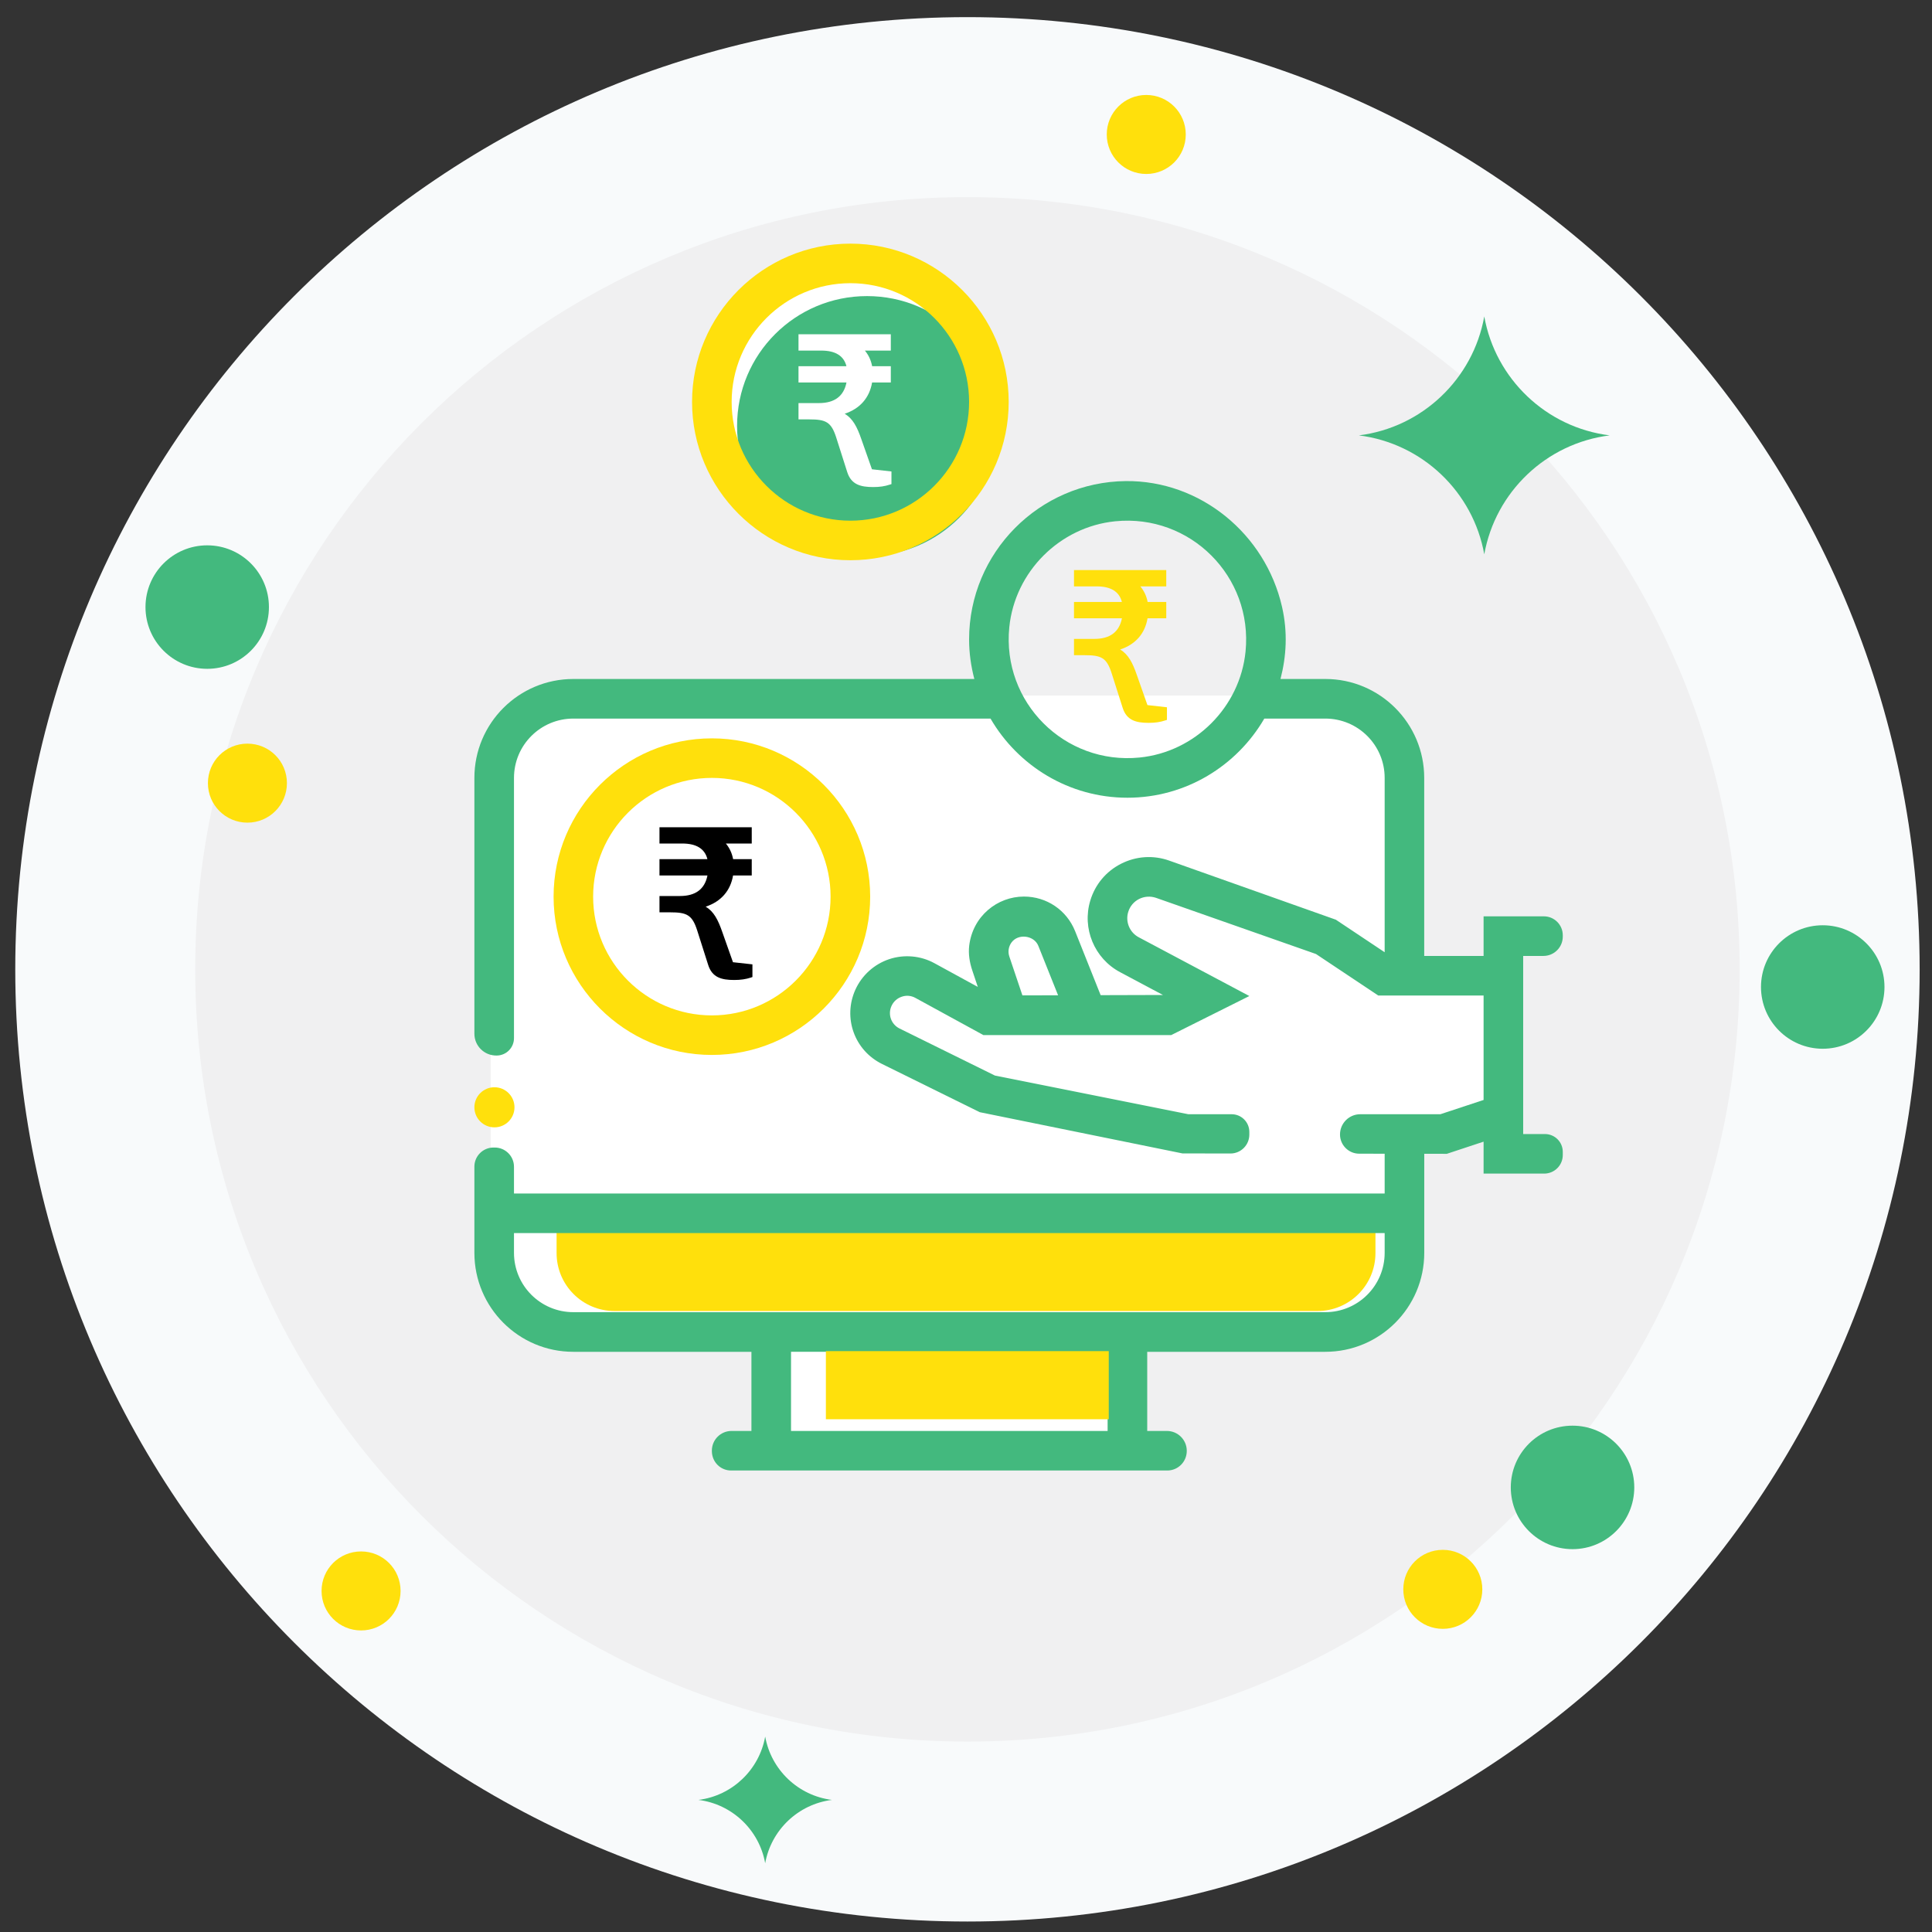<svg version="1.2" baseProfile="tiny-ps" xmlns="http://www.w3.org/2000/svg" viewBox="0 0 424 424" width="424" height="424">
	<rect x="0" y="0" width="424" height="424" fill="#333333" stroke="none"/>
	<title>Get-Paid-svg</title>
	<style>
		tspan { white-space:pre }
		.shp0 { fill: #f8fafb } 
		.shp1 { fill: #f0f0f1 } 
		.shp2 { fill: #ffe00c } 
		.shp3 { fill: #43b97e } 
		.shp4 { fill: #ffffff } 
		.shp5 { fill: #000000 } 
	</style>
	<g id="Layer">
		<g id="Layer">
			<path id="Layer" class="shp0" d="M421.29 212.73C421.29 328.14 327.73 421.7 212.32 421.7C96.91 421.7 3.35 328.14 3.35 212.73C3.35 97.32 96.91 3.76 212.32 3.76C327.73 3.76 421.29 97.32 421.29 212.73Z" />
			<path id="Layer" class="shp1" d="M381.79 212.73C381.79 306.33 305.92 382.21 212.32 382.21C118.72 382.21 42.84 306.33 42.84 212.73C42.84 119.13 118.72 43.26 212.32 43.26C305.92 43.26 381.79 119.13 381.79 212.73Z" />
		</g>
		<path id="Layer" class="shp2" d="M251.56 38.18C246.77 38.18 242.89 34.31 242.89 29.51C242.89 24.72 246.77 20.84 251.56 20.84C256.36 20.84 260.23 24.72 260.23 29.51C260.23 34.31 256.36 38.18 251.56 38.18Z" />
		<path id="Layer" class="shp2" d="M79.24 357.82C74.45 357.82 70.57 353.95 70.57 349.15C70.57 344.35 74.45 340.48 79.24 340.48C84.04 340.48 87.91 344.35 87.91 349.15C87.91 353.95 84.04 357.82 79.24 357.82Z" />
		<path id="Layer" class="shp2" d="M316.64 357.47C311.84 357.47 307.97 353.59 307.97 348.8C307.97 344 311.84 340.13 316.64 340.13C321.43 340.13 325.31 344 325.31 348.8C325.31 353.59 321.43 357.47 316.64 357.47Z" />
		<path id="Layer" class="shp2" d="M54.3 180.54C49.5 180.54 45.63 176.66 45.63 171.87C45.63 167.07 49.5 163.2 54.3 163.2C59.09 163.2 62.97 167.07 62.97 171.87C62.97 176.66 59.09 180.54 54.3 180.54Z" />
		<path id="Layer" class="shp3" d="M353.26 95.55C339.33 93.82 328.19 83.15 325.74 69.45C323.29 83.15 312.14 93.82 298.22 95.55C312.14 97.29 323.29 107.96 325.74 121.65C328.19 107.96 339.33 97.29 353.26 95.55ZM345.11 312.88C337.63 312.88 331.56 318.94 331.56 326.43C331.56 333.91 337.63 339.98 345.11 339.98C352.59 339.98 358.66 333.91 358.66 326.43C358.66 318.94 352.6 312.88 345.11 312.88ZM45.48 119.68C37.99 119.68 31.93 125.75 31.93 133.23C31.93 140.71 37.99 146.78 45.48 146.78C52.96 146.78 59.02 140.71 59.02 133.23C59.02 125.75 52.96 119.68 45.48 119.68ZM400.02 203.06C392.54 203.06 386.47 209.13 386.47 216.61C386.47 224.09 392.54 230.16 400.02 230.16C407.5 230.16 413.57 224.09 413.57 216.61C413.57 209.13 407.5 203.06 400.02 203.06ZM167.93 381.11C166.62 388.41 160.69 394.09 153.28 395.01C160.69 395.94 166.62 401.61 167.93 408.91C169.23 401.62 175.17 395.94 182.58 395.01C175.17 394.09 169.23 388.41 167.93 381.11Z" />
		<g id="Layer">
			<g id="Layer">
				<path id="Layer" class="shp4" d="M294.12 152.65L121.89 152.65C114.05 152.65 107.69 159 107.69 166.84L107.69 282.25L125.73 292.99L167.24 293.24L169.69 319.86L247.36 318.88L247.36 293.7L292.79 293.97L308.32 283.22L308.32 249.03L332.36 247.56L330.4 215.81L308.32 211.9L308.32 166.84C308.32 159 301.96 152.65 294.12 152.65Z" />
				<path id="Layer" class="shp2" d="M122.15 275C122.15 282.02 127.84 287.72 134.87 287.72L289.14 287.72C296.16 287.72 301.86 282.02 301.86 275L301.86 263.87L122.15 263.87L122.15 275Z" />
			</g>
			<path id="Layer" class="shp4" d="M186.94 117.83C171.16 117.83 158.41 105.08 158.41 89.3C158.41 73.53 171.16 60.78 186.94 60.78C202.71 60.78 215.46 73.53 215.46 89.3C215.46 105.08 202.71 117.83 186.94 117.83Z" />
			<path id="Layer" class="shp3" d="M190.28 122.03C174.51 122.03 161.76 109.28 161.76 93.5C161.76 77.73 174.51 64.98 190.28 64.98C206.06 64.98 218.81 77.73 218.81 93.5C218.81 109.28 206.06 122.03 190.28 122.03Z" />
			<g id="Layer">
				<path id="Layer" class="shp2" d="M108.51 247.41C110.94 247.41 112.91 245.44 112.91 243.01C112.91 240.58 110.94 238.61 108.51 238.61C106.08 238.61 104.11 240.58 104.11 243.01C104.11 245.44 106.08 247.41 108.51 247.41Z" />
				<g id="Layer">
					<path id="Layer" fill-rule="evenodd" class="shp2" d="M156.23 231.52C137.07 231.52 121.49 215.93 121.49 196.78C121.49 177.63 137.07 162.04 156.23 162.04C175.38 162.04 190.97 177.63 190.97 196.78C190.97 215.93 175.38 231.52 156.23 231.52ZM156.23 222.84C170.6 222.84 182.28 211.15 182.28 196.78C182.28 182.41 170.6 170.72 156.23 170.72C141.85 170.72 130.17 182.41 130.17 196.78C130.17 211.15 141.85 222.84 156.23 222.84Z" />
					<path id="Layer" fill-rule="evenodd" class="shp2" d="M151.88 88.21C151.88 69.05 167.47 53.47 186.63 53.47C205.78 53.47 221.37 69.05 221.37 88.21C221.37 107.37 205.78 122.95 186.63 122.95C167.47 122.95 151.88 107.36 151.88 88.21ZM160.57 88.21C160.57 102.58 172.26 114.27 186.63 114.27C200.99 114.27 212.68 102.58 212.68 88.21C212.68 73.84 201 62.15 186.63 62.15C172.25 62.15 160.57 73.84 160.57 88.21Z" />
					<path id="Layer" fill-rule="evenodd" class="shp3" d="M338.73 209.8L334.28 209.8L334.28 248.88L339.06 248.88C341.22 248.88 342.97 250.63 342.97 252.79L342.97 253.49C342.97 255.74 341.14 257.56 338.89 257.56L325.59 257.56L325.59 250.55L317.52 253.22L312.57 253.21L312.57 274.95C312.57 286.94 302.84 296.67 290.85 296.67L251.77 296.67L251.77 314.04L256.08 314.04C258.5 314.04 260.45 315.99 260.45 318.4L260.45 318.42C260.45 320.8 258.54 322.72 256.17 322.72C239.25 322.72 177.26 322.72 160.45 322.72C158.11 322.72 156.23 320.83 156.23 318.46L156.23 318.35C156.23 315.97 158.16 314.04 160.54 314.04L164.91 314.04L164.91 296.67L125.82 296.67C113.83 296.67 104.11 286.94 104.11 274.95L104.11 256.03C104.11 253.72 105.99 251.84 108.3 251.84L108.58 251.84C110.91 251.84 112.8 253.73 112.8 256.06L112.8 261.93L303.88 261.93L303.88 253.2L298.29 253.19C295.97 253.19 294.08 251.3 294.08 248.98C294.08 246.52 296.07 244.53 298.53 244.53L316.11 244.53L325.59 241.4L325.59 218.48L302.48 218.48L288.81 209.37L253.7 197.04C252.47 196.63 251.15 196.71 249.99 197.29C248.83 197.88 247.98 198.89 247.6 200.14C246.94 202.3 247.91 204.63 249.9 205.69L274.18 218.59L257.04 227.16L215.82 227.16L200.91 219.01C199.98 218.49 198.9 218.39 197.9 218.74C196.89 219.08 196.09 219.8 195.65 220.77C194.8 222.64 195.58 224.81 197.42 225.72L218.34 236.04L260.79 244.53L270.29 244.53C272.45 244.53 274.18 246.27 274.18 248.42L274.18 249C274.18 251.29 272.33 253.15 270.04 253.15L259.5 253.13L215.01 244.08L193.57 233.5C187.51 230.51 184.94 223.34 187.73 217.18C189.16 214.03 191.86 211.6 195.14 210.5C198.42 209.41 202.04 209.73 205.06 211.38L214.59 216.59L213.37 212.94C212.79 211.21 212.49 209.37 212.7 207.56C213.47 201.07 218.86 196.76 224.72 196.76C229.69 196.76 234.09 199.73 235.94 204.34L241.55 218.4L255.22 218.36L245.83 213.36C240.18 210.37 237.42 203.75 239.28 197.63C240.35 194.09 242.75 191.22 246.05 189.55C249.34 187.89 253.08 187.63 256.57 188.86L293.17 201.84L303.88 208.98L303.88 170.72C303.88 163.53 298.05 157.7 290.85 157.7L277.47 157.7C271.45 168.06 260.25 175.07 247.43 175.07C234.6 175.07 223.4 168.06 217.38 157.7L125.83 157.7C118.63 157.7 112.8 163.53 112.8 170.72L112.8 227.83C112.8 229.92 111.13 231.62 109.04 231.65L108.98 231.65C106.3 231.69 104.11 229.54 104.11 226.86L104.11 170.72C104.11 158.73 113.83 149.01 125.83 149.01L213.83 149.01C213.1 146.22 212.68 143.33 212.68 140.32C212.68 121.29 228.07 105.77 247.07 105.58C263.44 105.42 277.7 117.18 281.35 133.15C282.64 138.78 282.3 144.07 281.02 149.01L290.85 149.01C302.84 149.01 312.56 158.73 312.56 170.72L312.56 209.79L325.59 209.79L325.59 201.1L338.82 201.1C341.11 201.1 342.97 202.96 342.97 205.25L342.97 205.55C342.97 207.89 341.07 209.79 338.73 209.79L338.73 209.8ZM244.76 114.4C232.57 115.62 222.72 125.47 221.5 137.66C219.86 154.12 233.63 167.89 250.09 166.25C262.28 165.03 272.13 155.18 273.35 142.99C274.99 126.53 261.22 112.76 244.76 114.4ZM232.21 218.43L227.87 207.57C226.94 205.26 223.43 204.81 221.97 206.86C221.33 207.76 221.16 208.87 221.51 209.92L224.38 218.45L232.21 218.43ZM243.08 314.04L243.08 296.66L173.6 296.66L173.6 314.04L243.08 314.04ZM303.88 270.61L112.8 270.61L112.8 274.95C112.8 282.14 118.63 287.97 125.83 287.97L290.85 287.97C298.05 287.97 303.88 282.14 303.88 274.95L303.88 270.61Z" />
					<path id="Layer" class="shp4" d="M183.51 95.99L185.93 103.59C186.8 106.33 188.84 106.89 191.63 106.89C193.06 106.89 194.18 106.72 195.26 106.36L195.64 106.24L195.64 103.47L191.36 102.99L189.05 96.43C188.11 93.7 187.16 91.86 185.38 90.8C188.72 89.69 190.82 87.31 191.39 83.94L195.5 83.94L195.5 80.37L191.4 80.37C191.16 79.08 190.63 77.93 189.81 76.94L195.5 76.94L195.5 73.36L175.24 73.36L175.24 76.94L180.24 76.94C183.34 76.94 185.19 78.09 185.76 80.37L175.24 80.37L175.24 83.94L185.77 83.94C185.18 86.94 183.15 88.46 179.74 88.46L175.24 88.46L175.24 92.04L177.58 92.04C181.19 92.04 182.41 92.55 183.51 95.99Z" />
					<path id="Layer" class="shp5" d="M161.13 215.07C162.55 215.07 163.67 214.9 164.75 214.55L165.13 214.42L165.13 211.64L160.86 211.17L158.54 204.61C157.6 201.88 156.66 200.04 154.87 198.98C158.21 197.88 160.31 195.5 160.88 192.13L164.98 192.13L164.98 188.55L160.89 188.55C160.65 187.26 160.12 186.11 159.3 185.12L164.98 185.12L164.98 181.55L144.73 181.55L144.73 185.12L149.73 185.12C152.83 185.12 154.68 186.27 155.25 188.55L144.73 188.55L144.73 192.13L155.26 192.13C154.67 195.13 152.64 196.64 149.23 196.64L144.73 196.64L144.73 200.22L147.06 200.22C150.68 200.22 151.9 200.74 153 204.17L155.42 211.77C156.29 214.51 158.33 215.07 161.13 215.07Z" />
					<path id="Layer" class="shp2" d="M249.51 148.18C248.57 145.45 247.62 143.61 245.83 142.54C249.18 141.44 251.28 139.06 251.84 135.69L255.95 135.69L255.95 132.11L251.86 132.11C251.62 130.83 251.09 129.68 250.26 128.69L255.95 128.69L255.95 125.11L235.7 125.11L235.7 128.69L240.69 128.69C243.79 128.69 245.64 129.84 246.21 132.11L235.7 132.11L235.7 135.69L246.22 135.69C245.63 138.69 243.61 140.21 240.2 140.21L235.7 140.21L235.7 143.79L238.03 143.79C241.65 143.79 242.86 144.3 243.96 147.74L246.38 155.34C247.25 158.08 249.29 158.64 252.09 158.64C253.52 158.64 254.64 158.47 255.72 158.11L256.1 157.99L256.1 155.22L251.82 154.74L249.51 148.18Z" />
				</g>
			</g>
			<path id="Layer" class="shp2" d="M181.25 296.52L243.33 296.52L243.33 311.47L181.25 311.47L181.25 296.52Z" />
		</g>
	</g>
</svg>